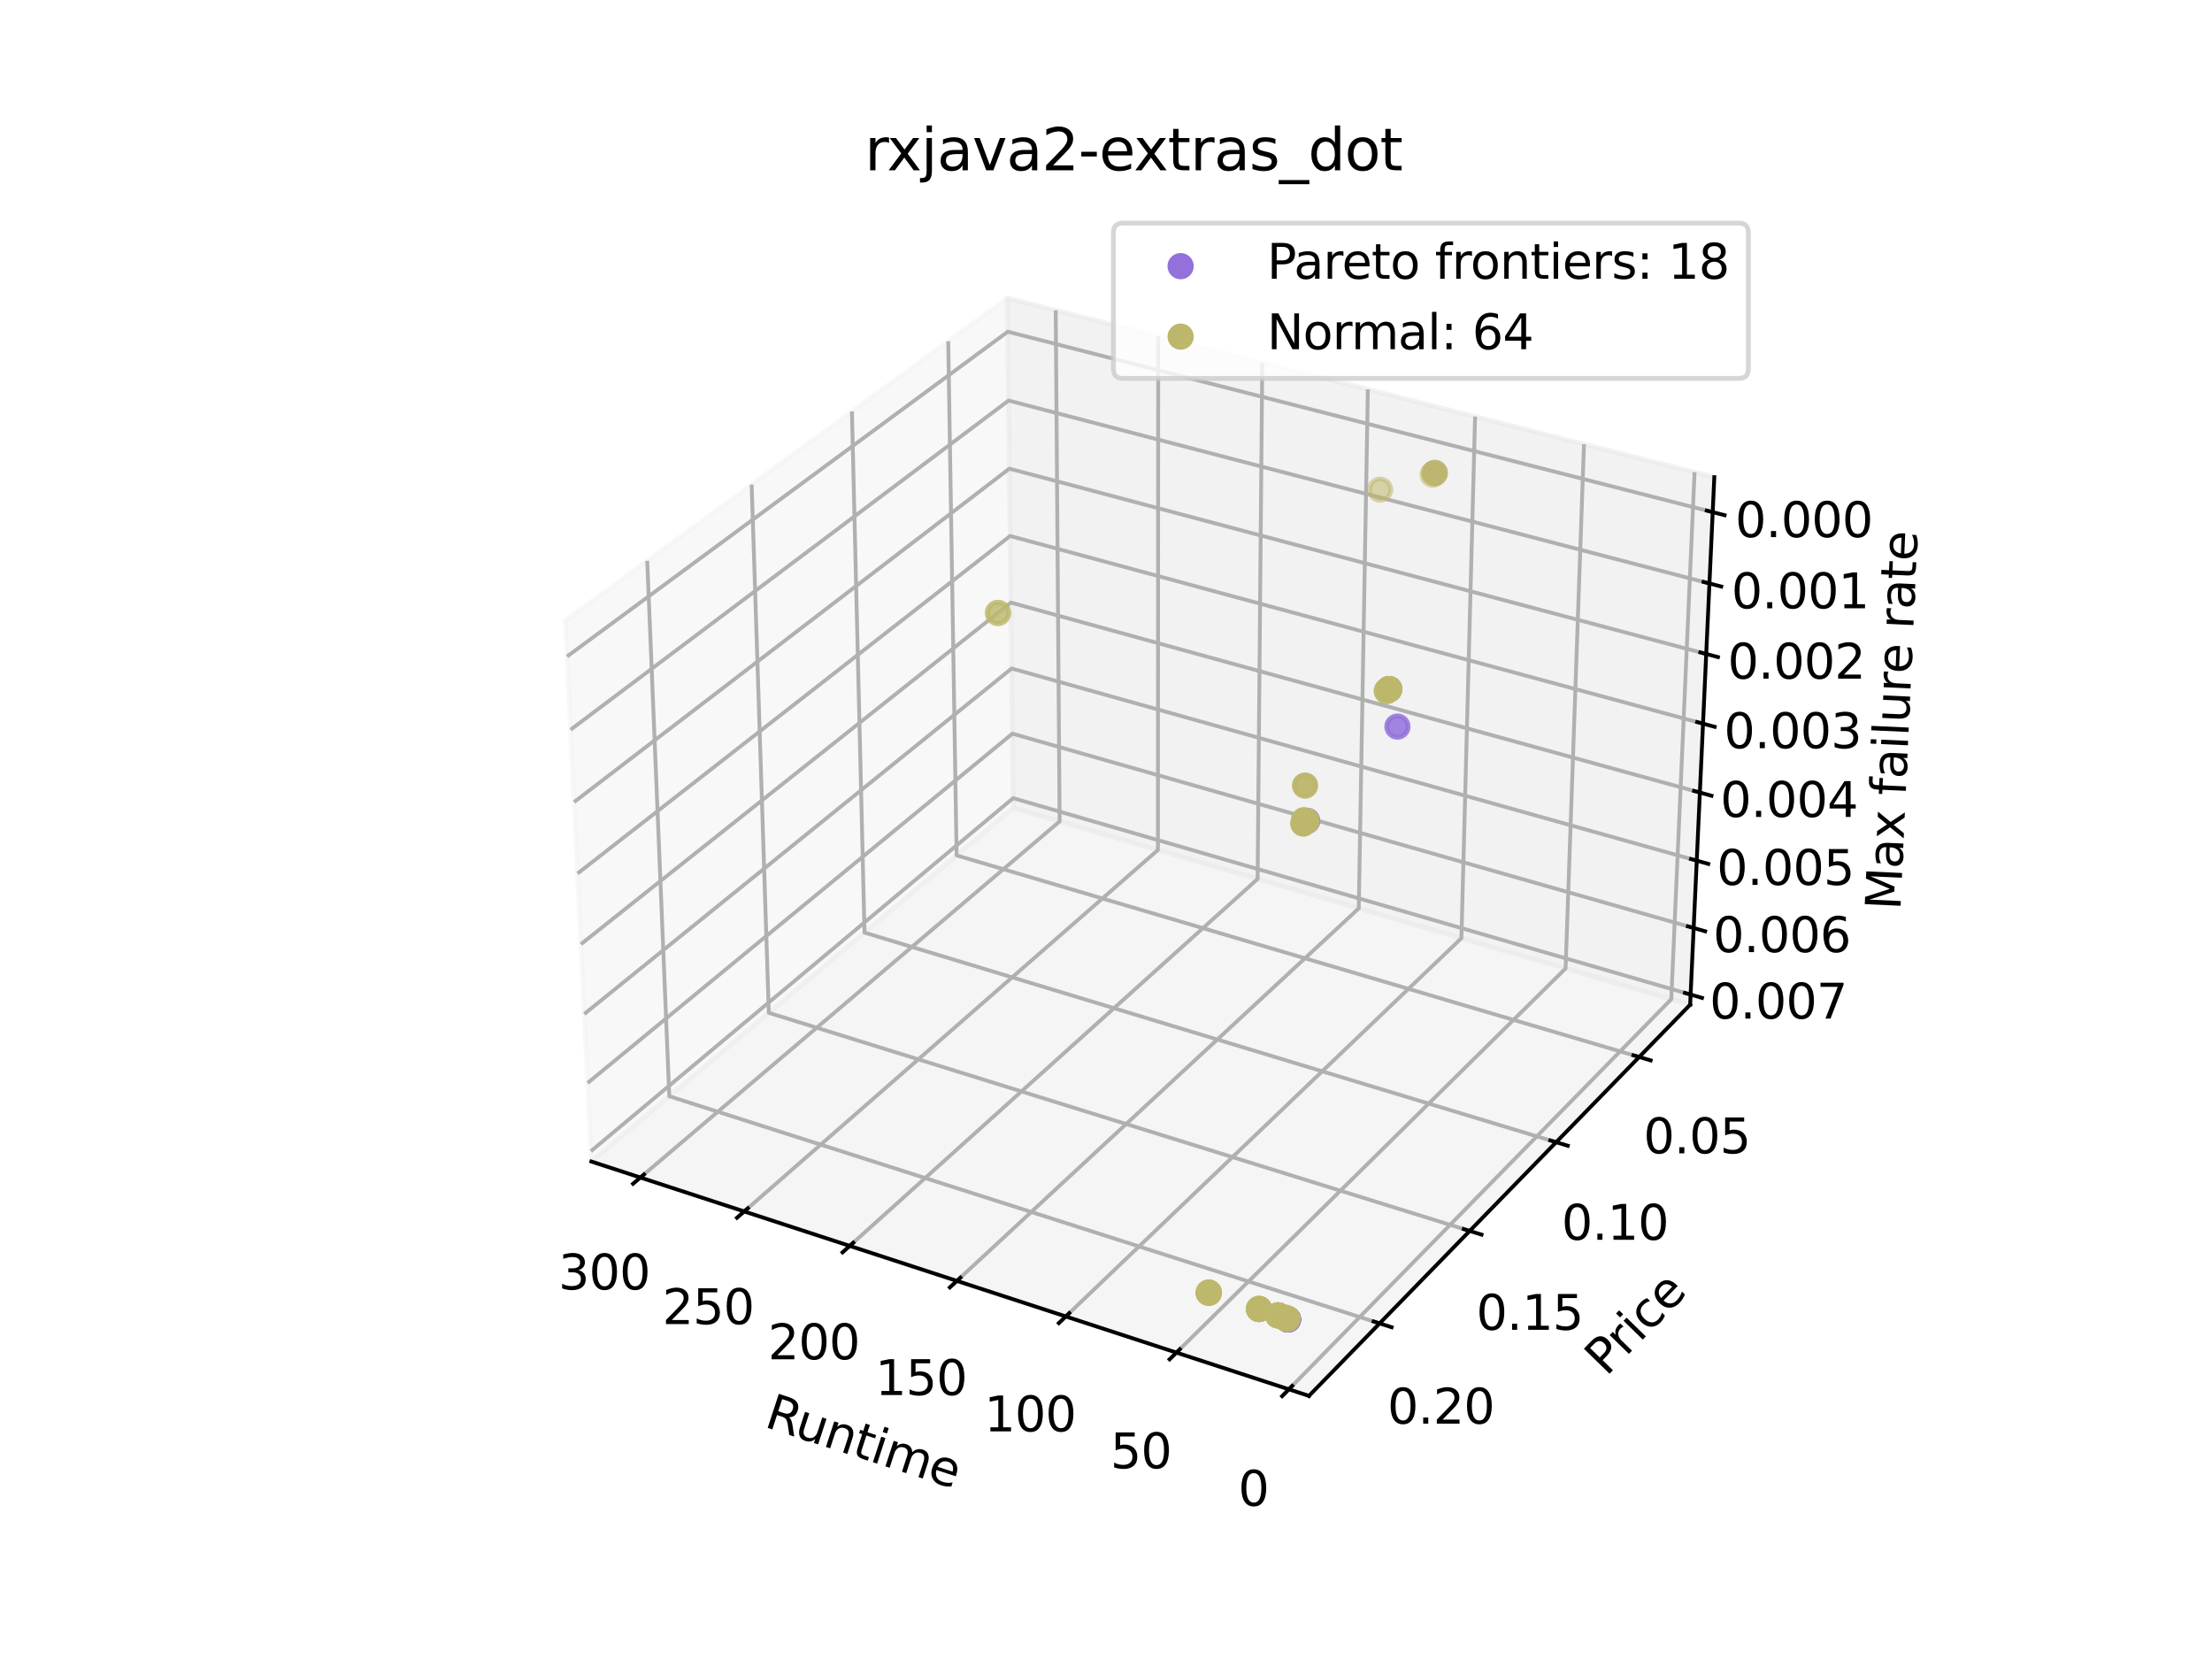 <?xml version="1.0" encoding="utf-8" standalone="no"?>
<!DOCTYPE svg PUBLIC "-//W3C//DTD SVG 1.1//EN"
  "http://www.w3.org/Graphics/SVG/1.1/DTD/svg11.dtd">
<svg xmlns:xlink="http://www.w3.org/1999/xlink" width="460.8pt" height="345.6pt" viewBox="0 0 460.8 345.6" xmlns="http://www.w3.org/2000/svg" version="1.1">
 <defs>
  <style type="text/css">*{stroke-linejoin: round; stroke-linecap: butt}</style>
 </defs>
 <g id="figure_1">
  <g id="patch_1">
   <path d="M 0 345.6 
L 460.8 345.6 
L 460.8 0 
L 0 0 
z
" style="fill: #ffffff"/>
  </g>
  <g id="patch_2">
   <path d="M 103.104 307.584 
L 369.216 307.584 
L 369.216 41.472 
L 103.104 41.472 
z
" style="fill: #ffffff"/>
  </g>
  <g id="pane3d_1">
   <g id="patch_3">
    <path d="M 209.855 62.074 
L 117.77 129.273 
L 123.197 241.969 
L 211.076 168.307 
" style="fill: #f2f2f2; opacity: 0.5; stroke: #f2f2f2; stroke-linejoin: miter"/>
   </g>
  </g>
  <g id="pane3d_2">
   <g id="patch_4">
    <path d="M 357.123 99.402 
L 209.855 62.074 
L 211.076 168.307 
L 352.09 209.295 
" style="fill: #e6e6e6; opacity: 0.5; stroke: #e6e6e6; stroke-linejoin: miter"/>
   </g>
  </g>
  <g id="pane3d_3">
   <g id="patch_5">
    <path d="M 352.09 209.295 
L 211.076 168.307 
L 123.197 241.969 
L 272.679 290.79 
" style="fill: #ececec; opacity: 0.5; stroke: #ececec; stroke-linejoin: miter"/>
   </g>
  </g>
  <g id="grid3d_1">
   <g id="Line3DCollection_1">
    <path d="M 268.491 289.422 
L 348.156 208.151 
L 353.006 98.359 
" style="fill: none; stroke: #b0b0b0; stroke-width: 0.8"/>
    <path d="M 245.068 281.772 
L 326.137 201.751 
L 329.971 92.52 
" style="fill: none; stroke: #b0b0b0; stroke-width: 0.8"/>
    <path d="M 222.02 274.245 
L 304.44 195.445 
L 307.289 86.771 
" style="fill: none; stroke: #b0b0b0; stroke-width: 0.8"/>
    <path d="M 199.337 266.836 
L 283.058 189.23 
L 284.951 81.109 
" style="fill: none; stroke: #b0b0b0; stroke-width: 0.8"/>
    <path d="M 177.011 259.545 
L 261.985 183.105 
L 262.95 75.532 
" style="fill: none; stroke: #b0b0b0; stroke-width: 0.8"/>
    <path d="M 155.034 252.367 
L 241.214 177.067 
L 241.277 70.039 
" style="fill: none; stroke: #b0b0b0; stroke-width: 0.8"/>
    <path d="M 133.398 245.301 
L 220.739 171.116 
L 219.926 64.627 
" style="fill: none; stroke: #b0b0b0; stroke-width: 0.8"/>
   </g>
  </g>
  <g id="grid3d_2">
   <g id="Line3DCollection_2">
    <path d="M 197.534 71.065 
L 199.279 178.196 
L 341.471 220.193 
" style="fill: none; stroke: #b0b0b0; stroke-width: 0.8"/>
    <path d="M 177.47 85.707 
L 180.094 194.277 
L 324.174 237.944 
" style="fill: none; stroke: #b0b0b0; stroke-width: 0.8"/>
    <path d="M 156.585 100.947 
L 160.158 210.988 
L 306.164 256.426 
" style="fill: none; stroke: #b0b0b0; stroke-width: 0.8"/>
    <path d="M 134.829 116.824 
L 139.426 228.366 
L 287.397 275.686 
" style="fill: none; stroke: #b0b0b0; stroke-width: 0.8"/>
   </g>
  </g>
  <g id="grid3d_3">
   <g id="Line3DCollection_3">
    <path d="M 356.789 106.688 
L 209.935 69.103 
L 118.131 136.756 
" style="fill: none; stroke: #b0b0b0; stroke-width: 0.8"/>
    <path d="M 356.109 121.546 
L 210.1 83.444 
L 118.865 152.012 
" style="fill: none; stroke: #b0b0b0; stroke-width: 0.8"/>
    <path d="M 355.436 136.232 
L 210.263 97.628 
L 119.591 167.085 
" style="fill: none; stroke: #b0b0b0; stroke-width: 0.8"/>
    <path d="M 354.771 150.75 
L 210.425 111.656 
L 120.308 181.978 
" style="fill: none; stroke: #b0b0b0; stroke-width: 0.8"/>
    <path d="M 354.114 165.102 
L 210.584 125.532 
L 121.017 196.694 
" style="fill: none; stroke: #b0b0b0; stroke-width: 0.8"/>
    <path d="M 353.464 179.29 
L 210.742 139.258 
L 121.717 211.237 
" style="fill: none; stroke: #b0b0b0; stroke-width: 0.8"/>
    <path d="M 352.822 193.319 
L 210.898 152.835 
L 122.409 225.609 
" style="fill: none; stroke: #b0b0b0; stroke-width: 0.8"/>
    <path d="M 352.187 207.189 
L 211.053 166.268 
L 123.093 239.814 
" style="fill: none; stroke: #b0b0b0; stroke-width: 0.8"/>
   </g>
  </g>
  <g id="axis3d_1">
   <g id="line2d_1">
    <path d="M 123.197 241.969 
L 272.679 290.79 
" style="fill: none; stroke: #000000; stroke-width: 0.8; stroke-linecap: square"/>
   </g>
   <g id="xtick_1">
    <g id="line2d_2">
     <path d="M 269.187 288.712 
L 267.095 290.846 
" style="fill: none; stroke: #000000; stroke-width: 0.8; stroke-linecap: square"/>
    </g>
    <g id="text_1">
     <!-- 0 -->
     <g transform="translate(257.94 313.681) scale(0.1 -0.1)">
      <defs>
       <path id="DejaVuSans-30" d="M 2034 4250 
Q 1547 4250 1301 3770 
Q 1056 3291 1056 2328 
Q 1056 1369 1301 889 
Q 1547 409 2034 409 
Q 2525 409 2770 889 
Q 3016 1369 3016 2328 
Q 3016 3291 2770 3770 
Q 2525 4250 2034 4250 
z
M 2034 4750 
Q 2819 4750 3233 4129 
Q 3647 3509 3647 2328 
Q 3647 1150 3233 529 
Q 2819 -91 2034 -91 
Q 1250 -91 836 529 
Q 422 1150 422 2328 
Q 422 3509 836 4129 
Q 1250 4750 2034 4750 
z
" transform="scale(0.016)"/>
      </defs>
      <use xlink:href="#DejaVuSans-30"/>
     </g>
    </g>
   </g>
   <g id="xtick_2">
    <g id="line2d_3">
     <path d="M 245.776 281.073 
L 243.648 283.174 
" style="fill: none; stroke: #000000; stroke-width: 0.8; stroke-linecap: square"/>
    </g>
    <g id="text_2">
     <!-- 50 -->
     <g transform="translate(231.305 305.866) scale(0.1 -0.1)">
      <defs>
       <path id="DejaVuSans-35" d="M 691 4666 
L 3169 4666 
L 3169 4134 
L 1269 4134 
L 1269 2991 
Q 1406 3038 1543 3061 
Q 1681 3084 1819 3084 
Q 2600 3084 3056 2656 
Q 3513 2228 3513 1497 
Q 3513 744 3044 326 
Q 2575 -91 1722 -91 
Q 1428 -91 1123 -41 
Q 819 9 494 109 
L 494 744 
Q 775 591 1075 516 
Q 1375 441 1709 441 
Q 2250 441 2565 725 
Q 2881 1009 2881 1497 
Q 2881 1984 2565 2268 
Q 2250 2553 1709 2553 
Q 1456 2553 1204 2497 
Q 953 2441 691 2322 
L 691 4666 
z
" transform="scale(0.016)"/>
      </defs>
      <use xlink:href="#DejaVuSans-35"/>
      <use xlink:href="#DejaVuSans-30" x="63.623"/>
     </g>
    </g>
   </g>
   <g id="xtick_3">
    <g id="line2d_4">
     <path d="M 222.739 273.557 
L 220.577 275.624 
" style="fill: none; stroke: #000000; stroke-width: 0.8; stroke-linecap: square"/>
    </g>
    <g id="text_3">
     <!-- 100 -->
     <g transform="translate(205.046 298.178) scale(0.1 -0.1)">
      <defs>
       <path id="DejaVuSans-31" d="M 794 531 
L 1825 531 
L 1825 4091 
L 703 3866 
L 703 4441 
L 1819 4666 
L 2450 4666 
L 2450 531 
L 3481 531 
L 3481 0 
L 794 0 
L 794 531 
z
" transform="scale(0.016)"/>
      </defs>
      <use xlink:href="#DejaVuSans-31"/>
      <use xlink:href="#DejaVuSans-30" x="63.623"/>
      <use xlink:href="#DejaVuSans-30" x="127.246"/>
     </g>
    </g>
   </g>
   <g id="xtick_4">
    <g id="line2d_5">
     <path d="M 200.067 266.159 
L 197.873 268.194 
" style="fill: none; stroke: #000000; stroke-width: 0.8; stroke-linecap: square"/>
    </g>
    <g id="text_4">
     <!-- 150 -->
     <g transform="translate(182.336 290.611) scale(0.1 -0.1)">
      <use xlink:href="#DejaVuSans-31"/>
      <use xlink:href="#DejaVuSans-35" x="63.623"/>
      <use xlink:href="#DejaVuSans-30" x="127.246"/>
     </g>
    </g>
   </g>
   <g id="xtick_5">
    <g id="line2d_6">
     <path d="M 177.752 258.878 
L 175.526 260.881 
" style="fill: none; stroke: #000000; stroke-width: 0.8; stroke-linecap: square"/>
    </g>
    <g id="text_5">
     <!-- 200 -->
     <g transform="translate(159.985 283.164) scale(0.1 -0.1)">
      <defs>
       <path id="DejaVuSans-32" d="M 1228 531 
L 3431 531 
L 3431 0 
L 469 0 
L 469 531 
Q 828 903 1448 1529 
Q 2069 2156 2228 2338 
Q 2531 2678 2651 2914 
Q 2772 3150 2772 3378 
Q 2772 3750 2511 3984 
Q 2250 4219 1831 4219 
Q 1534 4219 1204 4116 
Q 875 4013 500 3803 
L 500 4441 
Q 881 4594 1212 4672 
Q 1544 4750 1819 4750 
Q 2544 4750 2975 4387 
Q 3406 4025 3406 3419 
Q 3406 3131 3298 2873 
Q 3191 2616 2906 2266 
Q 2828 2175 2409 1742 
Q 1991 1309 1228 531 
z
" transform="scale(0.016)"/>
      </defs>
      <use xlink:href="#DejaVuSans-32"/>
      <use xlink:href="#DejaVuSans-30" x="63.623"/>
      <use xlink:href="#DejaVuSans-30" x="127.246"/>
     </g>
    </g>
   </g>
   <g id="xtick_6">
    <g id="line2d_7">
     <path d="M 155.785 251.711 
L 153.529 253.682 
" style="fill: none; stroke: #000000; stroke-width: 0.8; stroke-linecap: square"/>
    </g>
    <g id="text_6">
     <!-- 250 -->
     <g transform="translate(137.985 275.834) scale(0.1 -0.1)">
      <use xlink:href="#DejaVuSans-32"/>
      <use xlink:href="#DejaVuSans-35" x="63.623"/>
      <use xlink:href="#DejaVuSans-30" x="127.246"/>
     </g>
    </g>
   </g>
   <g id="xtick_7">
    <g id="line2d_8">
     <path d="M 134.159 244.655 
L 131.874 246.596 
" style="fill: none; stroke: #000000; stroke-width: 0.8; stroke-linecap: square"/>
    </g>
    <g id="text_7">
     <!-- 300 -->
     <g transform="translate(116.326 268.618) scale(0.1 -0.1)">
      <defs>
       <path id="DejaVuSans-33" d="M 2597 2516 
Q 3050 2419 3304 2112 
Q 3559 1806 3559 1356 
Q 3559 666 3084 287 
Q 2609 -91 1734 -91 
Q 1441 -91 1130 -33 
Q 819 25 488 141 
L 488 750 
Q 750 597 1062 519 
Q 1375 441 1716 441 
Q 2309 441 2620 675 
Q 2931 909 2931 1356 
Q 2931 1769 2642 2001 
Q 2353 2234 1838 2234 
L 1294 2234 
L 1294 2753 
L 1863 2753 
Q 2328 2753 2575 2939 
Q 2822 3125 2822 3475 
Q 2822 3834 2567 4026 
Q 2313 4219 1838 4219 
Q 1578 4219 1281 4162 
Q 984 4106 628 3988 
L 628 4550 
Q 988 4650 1302 4700 
Q 1616 4750 1894 4750 
Q 2613 4750 3031 4423 
Q 3450 4097 3450 3541 
Q 3450 3153 3228 2886 
Q 3006 2619 2597 2516 
z
" transform="scale(0.016)"/>
      </defs>
      <use xlink:href="#DejaVuSans-33"/>
      <use xlink:href="#DejaVuSans-30" x="63.623"/>
      <use xlink:href="#DejaVuSans-30" x="127.246"/>
     </g>
    </g>
   </g>
   <g id="text_8">
    <!-- Runtime -->
    <g transform="translate(158.969 297.148) rotate(-341.913) scale(0.1 -0.1)">
     <defs>
      <path id="DejaVuSans-52" d="M 2841 2188 
Q 3044 2119 3236 1894 
Q 3428 1669 3622 1275 
L 4263 0 
L 3584 0 
L 2988 1197 
Q 2756 1666 2539 1819 
Q 2322 1972 1947 1972 
L 1259 1972 
L 1259 0 
L 628 0 
L 628 4666 
L 2053 4666 
Q 2853 4666 3247 4331 
Q 3641 3997 3641 3322 
Q 3641 2881 3436 2590 
Q 3231 2300 2841 2188 
z
M 1259 4147 
L 1259 2491 
L 2053 2491 
Q 2509 2491 2742 2702 
Q 2975 2913 2975 3322 
Q 2975 3731 2742 3939 
Q 2509 4147 2053 4147 
L 1259 4147 
z
" transform="scale(0.016)"/>
      <path id="DejaVuSans-75" d="M 544 1381 
L 544 3500 
L 1119 3500 
L 1119 1403 
Q 1119 906 1312 657 
Q 1506 409 1894 409 
Q 2359 409 2629 706 
Q 2900 1003 2900 1516 
L 2900 3500 
L 3475 3500 
L 3475 0 
L 2900 0 
L 2900 538 
Q 2691 219 2414 64 
Q 2138 -91 1772 -91 
Q 1169 -91 856 284 
Q 544 659 544 1381 
z
M 1991 3584 
L 1991 3584 
z
" transform="scale(0.016)"/>
      <path id="DejaVuSans-6e" d="M 3513 2113 
L 3513 0 
L 2938 0 
L 2938 2094 
Q 2938 2591 2744 2837 
Q 2550 3084 2163 3084 
Q 1697 3084 1428 2787 
Q 1159 2491 1159 1978 
L 1159 0 
L 581 0 
L 581 3500 
L 1159 3500 
L 1159 2956 
Q 1366 3272 1645 3428 
Q 1925 3584 2291 3584 
Q 2894 3584 3203 3211 
Q 3513 2838 3513 2113 
z
" transform="scale(0.016)"/>
      <path id="DejaVuSans-74" d="M 1172 4494 
L 1172 3500 
L 2356 3500 
L 2356 3053 
L 1172 3053 
L 1172 1153 
Q 1172 725 1289 603 
Q 1406 481 1766 481 
L 2356 481 
L 2356 0 
L 1766 0 
Q 1100 0 847 248 
Q 594 497 594 1153 
L 594 3053 
L 172 3053 
L 172 3500 
L 594 3500 
L 594 4494 
L 1172 4494 
z
" transform="scale(0.016)"/>
      <path id="DejaVuSans-69" d="M 603 3500 
L 1178 3500 
L 1178 0 
L 603 0 
L 603 3500 
z
M 603 4863 
L 1178 4863 
L 1178 4134 
L 603 4134 
L 603 4863 
z
" transform="scale(0.016)"/>
      <path id="DejaVuSans-6d" d="M 3328 2828 
Q 3544 3216 3844 3400 
Q 4144 3584 4550 3584 
Q 5097 3584 5394 3201 
Q 5691 2819 5691 2113 
L 5691 0 
L 5113 0 
L 5113 2094 
Q 5113 2597 4934 2840 
Q 4756 3084 4391 3084 
Q 3944 3084 3684 2787 
Q 3425 2491 3425 1978 
L 3425 0 
L 2847 0 
L 2847 2094 
Q 2847 2600 2669 2842 
Q 2491 3084 2119 3084 
Q 1678 3084 1418 2786 
Q 1159 2488 1159 1978 
L 1159 0 
L 581 0 
L 581 3500 
L 1159 3500 
L 1159 2956 
Q 1356 3278 1631 3431 
Q 1906 3584 2284 3584 
Q 2666 3584 2933 3390 
Q 3200 3197 3328 2828 
z
" transform="scale(0.016)"/>
      <path id="DejaVuSans-65" d="M 3597 1894 
L 3597 1613 
L 953 1613 
Q 991 1019 1311 708 
Q 1631 397 2203 397 
Q 2534 397 2845 478 
Q 3156 559 3463 722 
L 3463 178 
Q 3153 47 2828 -22 
Q 2503 -91 2169 -91 
Q 1331 -91 842 396 
Q 353 884 353 1716 
Q 353 2575 817 3079 
Q 1281 3584 2069 3584 
Q 2775 3584 3186 3129 
Q 3597 2675 3597 1894 
z
M 3022 2063 
Q 3016 2534 2758 2815 
Q 2500 3097 2075 3097 
Q 1594 3097 1305 2825 
Q 1016 2553 972 2059 
L 3022 2063 
z
" transform="scale(0.016)"/>
     </defs>
     <use xlink:href="#DejaVuSans-52"/>
     <use xlink:href="#DejaVuSans-75" x="64.982"/>
     <use xlink:href="#DejaVuSans-6e" x="128.361"/>
     <use xlink:href="#DejaVuSans-74" x="191.74"/>
     <use xlink:href="#DejaVuSans-69" x="230.949"/>
     <use xlink:href="#DejaVuSans-6d" x="258.732"/>
     <use xlink:href="#DejaVuSans-65" x="356.145"/>
    </g>
   </g>
  </g>
  <g id="axis3d_2">
   <g id="line2d_9">
    <path d="M 352.09 209.295 
L 272.679 290.79 
" style="fill: none; stroke: #000000; stroke-width: 0.8; stroke-linecap: square"/>
   </g>
   <g id="xtick_8">
    <g id="line2d_10">
     <path d="M 340.277 219.84 
L 343.862 220.899 
" style="fill: none; stroke: #000000; stroke-width: 0.8; stroke-linecap: square"/>
    </g>
    <g id="text_9">
     <!-- 0.05 -->
     <g transform="translate(342.368 240.255) scale(0.1 -0.1)">
      <defs>
       <path id="DejaVuSans-2e" d="M 684 794 
L 1344 794 
L 1344 0 
L 684 0 
L 684 794 
z
" transform="scale(0.016)"/>
      </defs>
      <use xlink:href="#DejaVuSans-30"/>
      <use xlink:href="#DejaVuSans-2e" x="63.623"/>
      <use xlink:href="#DejaVuSans-30" x="95.41"/>
      <use xlink:href="#DejaVuSans-35" x="159.033"/>
     </g>
    </g>
   </g>
   <g id="xtick_9">
    <g id="line2d_11">
     <path d="M 322.963 237.577 
L 326.599 238.679 
" style="fill: none; stroke: #000000; stroke-width: 0.8; stroke-linecap: square"/>
    </g>
    <g id="text_10">
     <!-- 0.10 -->
     <g transform="translate(325.304 258.268) scale(0.1 -0.1)">
      <use xlink:href="#DejaVuSans-30"/>
      <use xlink:href="#DejaVuSans-2e" x="63.623"/>
      <use xlink:href="#DejaVuSans-31" x="95.41"/>
      <use xlink:href="#DejaVuSans-30" x="159.033"/>
     </g>
    </g>
   </g>
   <g id="xtick_10">
    <g id="line2d_12">
     <path d="M 304.936 256.044 
L 308.624 257.192 
" style="fill: none; stroke: #000000; stroke-width: 0.8; stroke-linecap: square"/>
    </g>
    <g id="text_11">
     <!-- 0.15 -->
     <g transform="translate(307.537 277.023) scale(0.1 -0.1)">
      <use xlink:href="#DejaVuSans-30"/>
      <use xlink:href="#DejaVuSans-2e" x="63.623"/>
      <use xlink:href="#DejaVuSans-31" x="95.41"/>
      <use xlink:href="#DejaVuSans-35" x="159.033"/>
     </g>
    </g>
   </g>
   <g id="xtick_11">
    <g id="line2d_13">
     <path d="M 286.151 275.287 
L 289.893 276.484 
" style="fill: none; stroke: #000000; stroke-width: 0.8; stroke-linecap: square"/>
    </g>
    <g id="text_12">
     <!-- 0.20 -->
     <g transform="translate(289.022 296.567) scale(0.1 -0.1)">
      <use xlink:href="#DejaVuSans-30"/>
      <use xlink:href="#DejaVuSans-2e" x="63.623"/>
      <use xlink:href="#DejaVuSans-32" x="95.41"/>
      <use xlink:href="#DejaVuSans-30" x="159.033"/>
     </g>
    </g>
   </g>
   <g id="text_13">
    <!-- Price -->
    <g transform="translate(334.596 286.891) rotate(-45.742) scale(0.1 -0.1)">
     <defs>
      <path id="DejaVuSans-50" d="M 1259 4147 
L 1259 2394 
L 2053 2394 
Q 2494 2394 2734 2622 
Q 2975 2850 2975 3272 
Q 2975 3691 2734 3919 
Q 2494 4147 2053 4147 
L 1259 4147 
z
M 628 4666 
L 2053 4666 
Q 2838 4666 3239 4311 
Q 3641 3956 3641 3272 
Q 3641 2581 3239 2228 
Q 2838 1875 2053 1875 
L 1259 1875 
L 1259 0 
L 628 0 
L 628 4666 
z
" transform="scale(0.016)"/>
      <path id="DejaVuSans-72" d="M 2631 2963 
Q 2534 3019 2420 3045 
Q 2306 3072 2169 3072 
Q 1681 3072 1420 2755 
Q 1159 2438 1159 1844 
L 1159 0 
L 581 0 
L 581 3500 
L 1159 3500 
L 1159 2956 
Q 1341 3275 1631 3429 
Q 1922 3584 2338 3584 
Q 2397 3584 2469 3576 
Q 2541 3569 2628 3553 
L 2631 2963 
z
" transform="scale(0.016)"/>
      <path id="DejaVuSans-63" d="M 3122 3366 
L 3122 2828 
Q 2878 2963 2633 3030 
Q 2388 3097 2138 3097 
Q 1578 3097 1268 2742 
Q 959 2388 959 1747 
Q 959 1106 1268 751 
Q 1578 397 2138 397 
Q 2388 397 2633 464 
Q 2878 531 3122 666 
L 3122 134 
Q 2881 22 2623 -34 
Q 2366 -91 2075 -91 
Q 1284 -91 818 406 
Q 353 903 353 1747 
Q 353 2603 823 3093 
Q 1294 3584 2113 3584 
Q 2378 3584 2631 3529 
Q 2884 3475 3122 3366 
z
" transform="scale(0.016)"/>
     </defs>
     <use xlink:href="#DejaVuSans-50"/>
     <use xlink:href="#DejaVuSans-72" x="58.553"/>
     <use xlink:href="#DejaVuSans-69" x="99.666"/>
     <use xlink:href="#DejaVuSans-63" x="127.449"/>
     <use xlink:href="#DejaVuSans-65" x="182.43"/>
    </g>
   </g>
  </g>
  <g id="axis3d_3">
   <g id="line2d_14">
    <path d="M 352.09 209.295 
L 357.123 99.402 
" style="fill: none; stroke: #000000; stroke-width: 0.8; stroke-linecap: square"/>
   </g>
   <g id="xtick_12">
    <g id="line2d_15">
     <path d="M 355.554 106.372 
L 359.262 107.321 
" style="fill: none; stroke: #000000; stroke-width: 0.8; stroke-linecap: square"/>
    </g>
    <g id="text_14">
     <!-- 0.000 -->
     <g transform="translate(361.47 111.893) scale(0.1 -0.1)">
      <use xlink:href="#DejaVuSans-30"/>
      <use xlink:href="#DejaVuSans-2e" x="63.623"/>
      <use xlink:href="#DejaVuSans-30" x="95.41"/>
      <use xlink:href="#DejaVuSans-30" x="159.033"/>
      <use xlink:href="#DejaVuSans-30" x="222.656"/>
     </g>
    </g>
   </g>
   <g id="xtick_13">
    <g id="line2d_16">
     <path d="M 354.881 121.226 
L 358.567 122.187 
" style="fill: none; stroke: #000000; stroke-width: 0.8; stroke-linecap: square"/>
    </g>
    <g id="text_15">
     <!-- 0.001 -->
     <g transform="translate(360.682 126.719) scale(0.1 -0.1)">
      <use xlink:href="#DejaVuSans-30"/>
      <use xlink:href="#DejaVuSans-2e" x="63.623"/>
      <use xlink:href="#DejaVuSans-30" x="95.41"/>
      <use xlink:href="#DejaVuSans-30" x="159.033"/>
      <use xlink:href="#DejaVuSans-31" x="222.656"/>
     </g>
    </g>
   </g>
   <g id="xtick_14">
    <g id="line2d_17">
     <path d="M 354.216 135.908 
L 357.879 136.882 
" style="fill: none; stroke: #000000; stroke-width: 0.8; stroke-linecap: square"/>
    </g>
    <g id="text_16">
     <!-- 0.002 -->
     <g transform="translate(359.902 141.374) scale(0.1 -0.1)">
      <use xlink:href="#DejaVuSans-30"/>
      <use xlink:href="#DejaVuSans-2e" x="63.623"/>
      <use xlink:href="#DejaVuSans-30" x="95.41"/>
      <use xlink:href="#DejaVuSans-30" x="159.033"/>
      <use xlink:href="#DejaVuSans-32" x="222.656"/>
     </g>
    </g>
   </g>
   <g id="xtick_15">
    <g id="line2d_18">
     <path d="M 353.559 150.422 
L 357.2 151.408 
" style="fill: none; stroke: #000000; stroke-width: 0.8; stroke-linecap: square"/>
    </g>
    <g id="text_17">
     <!-- 0.003 -->
     <g transform="translate(359.132 155.861) scale(0.1 -0.1)">
      <use xlink:href="#DejaVuSans-30"/>
      <use xlink:href="#DejaVuSans-2e" x="63.623"/>
      <use xlink:href="#DejaVuSans-30" x="95.41"/>
      <use xlink:href="#DejaVuSans-30" x="159.033"/>
      <use xlink:href="#DejaVuSans-33" x="222.656"/>
     </g>
    </g>
   </g>
   <g id="xtick_16">
    <g id="line2d_19">
     <path d="M 352.909 164.769 
L 356.528 165.767 
" style="fill: none; stroke: #000000; stroke-width: 0.8; stroke-linecap: square"/>
    </g>
    <g id="text_18">
     <!-- 0.004 -->
     <g transform="translate(358.37 170.183) scale(0.1 -0.1)">
      <defs>
       <path id="DejaVuSans-34" d="M 2419 4116 
L 825 1625 
L 2419 1625 
L 2419 4116 
z
M 2253 4666 
L 3047 4666 
L 3047 1625 
L 3713 1625 
L 3713 1100 
L 3047 1100 
L 3047 0 
L 2419 0 
L 2419 1100 
L 313 1100 
L 313 1709 
L 2253 4666 
z
" transform="scale(0.016)"/>
      </defs>
      <use xlink:href="#DejaVuSans-30"/>
      <use xlink:href="#DejaVuSans-2e" x="63.623"/>
      <use xlink:href="#DejaVuSans-30" x="95.41"/>
      <use xlink:href="#DejaVuSans-30" x="159.033"/>
      <use xlink:href="#DejaVuSans-34" x="222.656"/>
     </g>
    </g>
   </g>
   <g id="xtick_17">
    <g id="line2d_20">
     <path d="M 352.266 178.954 
L 355.864 179.964 
" style="fill: none; stroke: #000000; stroke-width: 0.8; stroke-linecap: square"/>
    </g>
    <g id="text_19">
     <!-- 0.005 -->
     <g transform="translate(357.617 184.343) scale(0.1 -0.1)">
      <use xlink:href="#DejaVuSans-30"/>
      <use xlink:href="#DejaVuSans-2e" x="63.623"/>
      <use xlink:href="#DejaVuSans-30" x="95.41"/>
      <use xlink:href="#DejaVuSans-30" x="159.033"/>
      <use xlink:href="#DejaVuSans-35" x="222.656"/>
     </g>
    </g>
   </g>
   <g id="xtick_18">
    <g id="line2d_21">
     <path d="M 351.63 192.979 
L 355.208 193.999 
" style="fill: none; stroke: #000000; stroke-width: 0.8; stroke-linecap: square"/>
    </g>
    <g id="text_20">
     <!-- 0.006 -->
     <g transform="translate(356.873 198.343) scale(0.1 -0.1)">
      <defs>
       <path id="DejaVuSans-36" d="M 2113 2584 
Q 1688 2584 1439 2293 
Q 1191 2003 1191 1497 
Q 1191 994 1439 701 
Q 1688 409 2113 409 
Q 2538 409 2786 701 
Q 3034 994 3034 1497 
Q 3034 2003 2786 2293 
Q 2538 2584 2113 2584 
z
M 3366 4563 
L 3366 3988 
Q 3128 4100 2886 4159 
Q 2644 4219 2406 4219 
Q 1781 4219 1451 3797 
Q 1122 3375 1075 2522 
Q 1259 2794 1537 2939 
Q 1816 3084 2150 3084 
Q 2853 3084 3261 2657 
Q 3669 2231 3669 1497 
Q 3669 778 3244 343 
Q 2819 -91 2113 -91 
Q 1303 -91 875 529 
Q 447 1150 447 2328 
Q 447 3434 972 4092 
Q 1497 4750 2381 4750 
Q 2619 4750 2861 4703 
Q 3103 4656 3366 4563 
z
" transform="scale(0.016)"/>
      </defs>
      <use xlink:href="#DejaVuSans-30"/>
      <use xlink:href="#DejaVuSans-2e" x="63.623"/>
      <use xlink:href="#DejaVuSans-30" x="95.41"/>
      <use xlink:href="#DejaVuSans-30" x="159.033"/>
      <use xlink:href="#DejaVuSans-36" x="222.656"/>
     </g>
    </g>
   </g>
   <g id="xtick_19">
    <g id="line2d_22">
     <path d="M 351.002 206.846 
L 354.559 207.877 
" style="fill: none; stroke: #000000; stroke-width: 0.8; stroke-linecap: square"/>
    </g>
    <g id="text_21">
     <!-- 0.007 -->
     <g transform="translate(356.137 212.187) scale(0.1 -0.1)">
      <defs>
       <path id="DejaVuSans-37" d="M 525 4666 
L 3525 4666 
L 3525 4397 
L 1831 0 
L 1172 0 
L 2766 4134 
L 525 4134 
L 525 4666 
z
" transform="scale(0.016)"/>
      </defs>
      <use xlink:href="#DejaVuSans-30"/>
      <use xlink:href="#DejaVuSans-2e" x="63.623"/>
      <use xlink:href="#DejaVuSans-30" x="95.41"/>
      <use xlink:href="#DejaVuSans-30" x="159.033"/>
      <use xlink:href="#DejaVuSans-37" x="222.656"/>
     </g>
    </g>
   </g>
   <g id="text_22">
    <!-- Max failure rate -->
    <g transform="translate(395.879 189.69) rotate(-87.378) scale(0.1 -0.1)">
     <defs>
      <path id="DejaVuSans-4d" d="M 628 4666 
L 1569 4666 
L 2759 1491 
L 3956 4666 
L 4897 4666 
L 4897 0 
L 4281 0 
L 4281 4097 
L 3078 897 
L 2444 897 
L 1241 4097 
L 1241 0 
L 628 0 
L 628 4666 
z
" transform="scale(0.016)"/>
      <path id="DejaVuSans-61" d="M 2194 1759 
Q 1497 1759 1228 1600 
Q 959 1441 959 1056 
Q 959 750 1161 570 
Q 1363 391 1709 391 
Q 2188 391 2477 730 
Q 2766 1069 2766 1631 
L 2766 1759 
L 2194 1759 
z
M 3341 1997 
L 3341 0 
L 2766 0 
L 2766 531 
Q 2569 213 2275 61 
Q 1981 -91 1556 -91 
Q 1019 -91 701 211 
Q 384 513 384 1019 
Q 384 1609 779 1909 
Q 1175 2209 1959 2209 
L 2766 2209 
L 2766 2266 
Q 2766 2663 2505 2880 
Q 2244 3097 1772 3097 
Q 1472 3097 1187 3025 
Q 903 2953 641 2809 
L 641 3341 
Q 956 3463 1253 3523 
Q 1550 3584 1831 3584 
Q 2591 3584 2966 3190 
Q 3341 2797 3341 1997 
z
" transform="scale(0.016)"/>
      <path id="DejaVuSans-78" d="M 3513 3500 
L 2247 1797 
L 3578 0 
L 2900 0 
L 1881 1375 
L 863 0 
L 184 0 
L 1544 1831 
L 300 3500 
L 978 3500 
L 1906 2253 
L 2834 3500 
L 3513 3500 
z
" transform="scale(0.016)"/>
      <path id="DejaVuSans-20" transform="scale(0.016)"/>
      <path id="DejaVuSans-66" d="M 2375 4863 
L 2375 4384 
L 1825 4384 
Q 1516 4384 1395 4259 
Q 1275 4134 1275 3809 
L 1275 3500 
L 2222 3500 
L 2222 3053 
L 1275 3053 
L 1275 0 
L 697 0 
L 697 3053 
L 147 3053 
L 147 3500 
L 697 3500 
L 697 3744 
Q 697 4328 969 4595 
Q 1241 4863 1831 4863 
L 2375 4863 
z
" transform="scale(0.016)"/>
      <path id="DejaVuSans-6c" d="M 603 4863 
L 1178 4863 
L 1178 0 
L 603 0 
L 603 4863 
z
" transform="scale(0.016)"/>
     </defs>
     <use xlink:href="#DejaVuSans-4d"/>
     <use xlink:href="#DejaVuSans-61" x="86.279"/>
     <use xlink:href="#DejaVuSans-78" x="147.559"/>
     <use xlink:href="#DejaVuSans-20" x="206.738"/>
     <use xlink:href="#DejaVuSans-66" x="238.525"/>
     <use xlink:href="#DejaVuSans-61" x="273.73"/>
     <use xlink:href="#DejaVuSans-69" x="335.01"/>
     <use xlink:href="#DejaVuSans-6c" x="362.793"/>
     <use xlink:href="#DejaVuSans-75" x="390.576"/>
     <use xlink:href="#DejaVuSans-72" x="453.955"/>
     <use xlink:href="#DejaVuSans-65" x="492.818"/>
     <use xlink:href="#DejaVuSans-20" x="554.342"/>
     <use xlink:href="#DejaVuSans-72" x="586.129"/>
     <use xlink:href="#DejaVuSans-61" x="627.242"/>
     <use xlink:href="#DejaVuSans-74" x="688.521"/>
     <use xlink:href="#DejaVuSans-65" x="727.73"/>
    </g>
   </g>
  </g>
  <g id="axes_1">
   <g id="Path3DCollection_1">
    <defs>
     <path id="C0_0_47d4583ec0" d="M 0 2.236 
C 0.593 2.236 1.162 2 1.581 1.581 
C 2 1.162 2.236 0.593 2.236 -0 
C 2.236 -0.593 2 -1.162 1.581 -1.581 
C 1.162 -2 0.593 -2.236 0 -2.236 
C -0.593 -2.236 -1.162 -2 -1.581 -1.581 
C -2 -1.162 -2.236 -0.593 -2.236 0 
C -2.236 0.593 -2 1.162 -1.581 1.581 
C -1.162 2 -0.593 2.236 0 2.236 
z
"/>
    </defs>
    <g clip-path="url(#pc18b3f0e02)">
     <use xlink:href="#C0_0_47d4583ec0" x="289.406" y="143.545" style="fill: #9370db; fill-opacity: 0.3; stroke: #9370db; stroke-opacity: 0.3"/>
    </g>
    <g clip-path="url(#pc18b3f0e02)">
     <use xlink:href="#C0_0_47d4583ec0" x="289.406" y="143.545" style="fill: #9370db; fill-opacity: 0.3; stroke: #9370db; stroke-opacity: 0.3"/>
    </g>
    <g clip-path="url(#pc18b3f0e02)">
     <use xlink:href="#C0_0_47d4583ec0" x="289.406" y="143.545" style="fill: #9370db; fill-opacity: 0.3; stroke: #9370db; stroke-opacity: 0.3"/>
    </g>
    <g clip-path="url(#pc18b3f0e02)">
     <use xlink:href="#C0_0_47d4583ec0" x="289.406" y="143.545" style="fill: #9370db; fill-opacity: 0.3; stroke: #9370db; stroke-opacity: 0.3"/>
    </g>
    <g clip-path="url(#pc18b3f0e02)">
     <use xlink:href="#C0_0_47d4583ec0" x="289.406" y="143.545" style="fill: #9370db; fill-opacity: 0.3; stroke: #9370db; stroke-opacity: 0.3"/>
    </g>
    <g clip-path="url(#pc18b3f0e02)">
     <use xlink:href="#C0_0_47d4583ec0" x="298.9" y="98.51" style="fill: #9370db; fill-opacity: 0.436; stroke: #9370db; stroke-opacity: 0.436"/>
    </g>
    <g clip-path="url(#pc18b3f0e02)">
     <use xlink:href="#C0_0_47d4583ec0" x="268.27" y="274.807" style="fill: #9370db; fill-opacity: 0.757; stroke: #9370db; stroke-opacity: 0.757"/>
    </g>
    <g clip-path="url(#pc18b3f0e02)">
     <use xlink:href="#C0_0_47d4583ec0" x="268.27" y="274.807" style="fill: #9370db; fill-opacity: 0.757; stroke: #9370db; stroke-opacity: 0.757"/>
    </g>
    <g clip-path="url(#pc18b3f0e02)">
     <use xlink:href="#C0_0_47d4583ec0" x="268.27" y="274.807" style="fill: #9370db; fill-opacity: 0.757; stroke: #9370db; stroke-opacity: 0.757"/>
    </g>
    <g clip-path="url(#pc18b3f0e02)">
     <use xlink:href="#C0_0_47d4583ec0" x="268.27" y="274.807" style="fill: #9370db; fill-opacity: 0.757; stroke: #9370db; stroke-opacity: 0.757"/>
    </g>
    <g clip-path="url(#pc18b3f0e02)">
     <use xlink:href="#C0_0_47d4583ec0" x="268.27" y="274.807" style="fill: #9370db; fill-opacity: 0.757; stroke: #9370db; stroke-opacity: 0.757"/>
    </g>
    <g clip-path="url(#pc18b3f0e02)">
     <use xlink:href="#C0_0_47d4583ec0" x="268.305" y="274.867" style="fill: #9370db; fill-opacity: 0.757; stroke: #9370db; stroke-opacity: 0.757"/>
    </g>
    <g clip-path="url(#pc18b3f0e02)">
     <use xlink:href="#C0_0_47d4583ec0" x="268.305" y="274.867" style="fill: #9370db; fill-opacity: 0.757; stroke: #9370db; stroke-opacity: 0.757"/>
    </g>
    <g clip-path="url(#pc18b3f0e02)">
     <use xlink:href="#C0_0_47d4583ec0" x="268.305" y="274.867" style="fill: #9370db; fill-opacity: 0.757; stroke: #9370db; stroke-opacity: 0.757"/>
    </g>
    <g clip-path="url(#pc18b3f0e02)">
     <use xlink:href="#C0_0_47d4583ec0" x="268.305" y="274.867" style="fill: #9370db; fill-opacity: 0.757; stroke: #9370db; stroke-opacity: 0.757"/>
    </g>
    <g clip-path="url(#pc18b3f0e02)">
     <use xlink:href="#C0_0_47d4583ec0" x="268.305" y="274.867" style="fill: #9370db; fill-opacity: 0.757; stroke: #9370db; stroke-opacity: 0.757"/>
    </g>
    <g clip-path="url(#pc18b3f0e02)">
     <use xlink:href="#C0_0_47d4583ec0" x="291.112" y="151.362" style="fill: #9370db; fill-opacity: 0.847; stroke: #9370db; stroke-opacity: 0.847"/>
    </g>
    <g clip-path="url(#pc18b3f0e02)">
     <use xlink:href="#C0_0_47d4583ec0" x="272.312" y="170.999" style="fill: #9370db; stroke: #9370db"/>
    </g>
   </g>
   <g id="text_23">
    <!-- rxjava2-extras_dot -->
    <g transform="translate(180.154 35.472) scale(0.12 -0.12)">
     <defs>
      <path id="DejaVuSans-6a" d="M 603 3500 
L 1178 3500 
L 1178 -63 
Q 1178 -731 923 -1031 
Q 669 -1331 103 -1331 
L -116 -1331 
L -116 -844 
L 38 -844 
Q 366 -844 484 -692 
Q 603 -541 603 -63 
L 603 3500 
z
M 603 4863 
L 1178 4863 
L 1178 4134 
L 603 4134 
L 603 4863 
z
" transform="scale(0.016)"/>
      <path id="DejaVuSans-76" d="M 191 3500 
L 800 3500 
L 1894 563 
L 2988 3500 
L 3597 3500 
L 2284 0 
L 1503 0 
L 191 3500 
z
" transform="scale(0.016)"/>
      <path id="DejaVuSans-2d" d="M 313 2009 
L 1997 2009 
L 1997 1497 
L 313 1497 
L 313 2009 
z
" transform="scale(0.016)"/>
      <path id="DejaVuSans-73" d="M 2834 3397 
L 2834 2853 
Q 2591 2978 2328 3040 
Q 2066 3103 1784 3103 
Q 1356 3103 1142 2972 
Q 928 2841 928 2578 
Q 928 2378 1081 2264 
Q 1234 2150 1697 2047 
L 1894 2003 
Q 2506 1872 2764 1633 
Q 3022 1394 3022 966 
Q 3022 478 2636 193 
Q 2250 -91 1575 -91 
Q 1294 -91 989 -36 
Q 684 19 347 128 
L 347 722 
Q 666 556 975 473 
Q 1284 391 1588 391 
Q 1994 391 2212 530 
Q 2431 669 2431 922 
Q 2431 1156 2273 1281 
Q 2116 1406 1581 1522 
L 1381 1569 
Q 847 1681 609 1914 
Q 372 2147 372 2553 
Q 372 3047 722 3315 
Q 1072 3584 1716 3584 
Q 2034 3584 2315 3537 
Q 2597 3491 2834 3397 
z
" transform="scale(0.016)"/>
      <path id="DejaVuSans-5f" d="M 3263 -1063 
L 3263 -1509 
L -63 -1509 
L -63 -1063 
L 3263 -1063 
z
" transform="scale(0.016)"/>
      <path id="DejaVuSans-64" d="M 2906 2969 
L 2906 4863 
L 3481 4863 
L 3481 0 
L 2906 0 
L 2906 525 
Q 2725 213 2448 61 
Q 2172 -91 1784 -91 
Q 1150 -91 751 415 
Q 353 922 353 1747 
Q 353 2572 751 3078 
Q 1150 3584 1784 3584 
Q 2172 3584 2448 3432 
Q 2725 3281 2906 2969 
z
M 947 1747 
Q 947 1113 1208 752 
Q 1469 391 1925 391 
Q 2381 391 2643 752 
Q 2906 1113 2906 1747 
Q 2906 2381 2643 2742 
Q 2381 3103 1925 3103 
Q 1469 3103 1208 2742 
Q 947 2381 947 1747 
z
" transform="scale(0.016)"/>
      <path id="DejaVuSans-6f" d="M 1959 3097 
Q 1497 3097 1228 2736 
Q 959 2375 959 1747 
Q 959 1119 1226 758 
Q 1494 397 1959 397 
Q 2419 397 2687 759 
Q 2956 1122 2956 1747 
Q 2956 2369 2687 2733 
Q 2419 3097 1959 3097 
z
M 1959 3584 
Q 2709 3584 3137 3096 
Q 3566 2609 3566 1747 
Q 3566 888 3137 398 
Q 2709 -91 1959 -91 
Q 1206 -91 779 398 
Q 353 888 353 1747 
Q 353 2609 779 3096 
Q 1206 3584 1959 3584 
z
" transform="scale(0.016)"/>
     </defs>
     <use xlink:href="#DejaVuSans-72"/>
     <use xlink:href="#DejaVuSans-78" x="38.488"/>
     <use xlink:href="#DejaVuSans-6a" x="97.668"/>
     <use xlink:href="#DejaVuSans-61" x="125.451"/>
     <use xlink:href="#DejaVuSans-76" x="186.73"/>
     <use xlink:href="#DejaVuSans-61" x="245.91"/>
     <use xlink:href="#DejaVuSans-32" x="307.189"/>
     <use xlink:href="#DejaVuSans-2d" x="370.812"/>
     <use xlink:href="#DejaVuSans-65" x="406.896"/>
     <use xlink:href="#DejaVuSans-78" x="466.67"/>
     <use xlink:href="#DejaVuSans-74" x="525.85"/>
     <use xlink:href="#DejaVuSans-72" x="565.059"/>
     <use xlink:href="#DejaVuSans-61" x="606.172"/>
     <use xlink:href="#DejaVuSans-73" x="667.451"/>
     <use xlink:href="#DejaVuSans-5f" x="719.551"/>
     <use xlink:href="#DejaVuSans-64" x="769.551"/>
     <use xlink:href="#DejaVuSans-6f" x="833.027"/>
     <use xlink:href="#DejaVuSans-74" x="894.209"/>
    </g>
   </g>
   <g id="Path3DCollection_2">
    <defs>
     <path id="C1_0_534b833dbd" d="M 0 2.236 
C 0.593 2.236 1.162 2 1.581 1.581 
C 2 1.162 2.236 0.593 2.236 -0 
C 2.236 -0.593 2 -1.162 1.581 -1.581 
C 1.162 -2 0.593 -2.236 0 -2.236 
C -0.593 -2.236 -1.162 -2 -1.581 -1.581 
C -2 -1.162 -2.236 -0.593 -2.236 0 
C -2.236 0.593 -2 1.162 -1.581 1.581 
C -1.162 2 -0.593 2.236 0 2.236 
z
"/>
    </defs>
    <g clip-path="url(#pc18b3f0e02)">
     <use xlink:href="#C1_0_534b833dbd" x="207.9" y="127.686" style="fill: #bdb76b; fill-opacity: 0.3; stroke: #bdb76b; stroke-opacity: 0.3"/>
    </g>
    <g clip-path="url(#pc18b3f0e02)">
     <use xlink:href="#C1_0_534b833dbd" x="207.9" y="127.686" style="fill: #bdb76b; fill-opacity: 0.3; stroke: #bdb76b; stroke-opacity: 0.3"/>
    </g>
    <g clip-path="url(#pc18b3f0e02)">
     <use xlink:href="#C1_0_534b833dbd" x="207.9" y="127.686" style="fill: #bdb76b; fill-opacity: 0.3; stroke: #bdb76b; stroke-opacity: 0.3"/>
    </g>
    <g clip-path="url(#pc18b3f0e02)">
     <use xlink:href="#C1_0_534b833dbd" x="207.9" y="127.686" style="fill: #bdb76b; fill-opacity: 0.3; stroke: #bdb76b; stroke-opacity: 0.3"/>
    </g>
    <g clip-path="url(#pc18b3f0e02)">
     <use xlink:href="#C1_0_534b833dbd" x="207.9" y="127.686" style="fill: #bdb76b; fill-opacity: 0.3; stroke: #bdb76b; stroke-opacity: 0.3"/>
    </g>
    <g clip-path="url(#pc18b3f0e02)">
     <use xlink:href="#C1_0_534b833dbd" x="289.387" y="143.562" style="fill: #bdb76b; fill-opacity: 0.397; stroke: #bdb76b; stroke-opacity: 0.397"/>
    </g>
    <g clip-path="url(#pc18b3f0e02)">
     <use xlink:href="#C1_0_534b833dbd" x="289.387" y="143.562" style="fill: #bdb76b; fill-opacity: 0.397; stroke: #bdb76b; stroke-opacity: 0.397"/>
    </g>
    <g clip-path="url(#pc18b3f0e02)">
     <use xlink:href="#C1_0_534b833dbd" x="289.387" y="143.562" style="fill: #bdb76b; fill-opacity: 0.397; stroke: #bdb76b; stroke-opacity: 0.397"/>
    </g>
    <g clip-path="url(#pc18b3f0e02)">
     <use xlink:href="#C1_0_534b833dbd" x="289.387" y="143.562" style="fill: #bdb76b; fill-opacity: 0.397; stroke: #bdb76b; stroke-opacity: 0.397"/>
    </g>
    <g clip-path="url(#pc18b3f0e02)">
     <use xlink:href="#C1_0_534b833dbd" x="289.387" y="143.562" style="fill: #bdb76b; fill-opacity: 0.397; stroke: #bdb76b; stroke-opacity: 0.397"/>
    </g>
    <g clip-path="url(#pc18b3f0e02)">
     <use xlink:href="#C1_0_534b833dbd" x="289.368" y="143.578" style="fill: #bdb76b; fill-opacity: 0.397; stroke: #bdb76b; stroke-opacity: 0.397"/>
    </g>
    <g clip-path="url(#pc18b3f0e02)">
     <use xlink:href="#C1_0_534b833dbd" x="289.368" y="143.578" style="fill: #bdb76b; fill-opacity: 0.397; stroke: #bdb76b; stroke-opacity: 0.397"/>
    </g>
    <g clip-path="url(#pc18b3f0e02)">
     <use xlink:href="#C1_0_534b833dbd" x="289.368" y="143.578" style="fill: #bdb76b; fill-opacity: 0.397; stroke: #bdb76b; stroke-opacity: 0.397"/>
    </g>
    <g clip-path="url(#pc18b3f0e02)">
     <use xlink:href="#C1_0_534b833dbd" x="289.368" y="143.578" style="fill: #bdb76b; fill-opacity: 0.397; stroke: #bdb76b; stroke-opacity: 0.397"/>
    </g>
    <g clip-path="url(#pc18b3f0e02)">
     <use xlink:href="#C1_0_534b833dbd" x="289.368" y="143.578" style="fill: #bdb76b; fill-opacity: 0.397; stroke: #bdb76b; stroke-opacity: 0.397"/>
    </g>
    <g clip-path="url(#pc18b3f0e02)">
     <use xlink:href="#C1_0_534b833dbd" x="289.349" y="143.595" style="fill: #bdb76b; fill-opacity: 0.398; stroke: #bdb76b; stroke-opacity: 0.398"/>
    </g>
    <g clip-path="url(#pc18b3f0e02)">
     <use xlink:href="#C1_0_534b833dbd" x="289.349" y="143.595" style="fill: #bdb76b; fill-opacity: 0.398; stroke: #bdb76b; stroke-opacity: 0.398"/>
    </g>
    <g clip-path="url(#pc18b3f0e02)">
     <use xlink:href="#C1_0_534b833dbd" x="289.349" y="143.595" style="fill: #bdb76b; fill-opacity: 0.398; stroke: #bdb76b; stroke-opacity: 0.398"/>
    </g>
    <g clip-path="url(#pc18b3f0e02)">
     <use xlink:href="#C1_0_534b833dbd" x="289.349" y="143.595" style="fill: #bdb76b; fill-opacity: 0.398; stroke: #bdb76b; stroke-opacity: 0.398"/>
    </g>
    <g clip-path="url(#pc18b3f0e02)">
     <use xlink:href="#C1_0_534b833dbd" x="289.349" y="143.595" style="fill: #bdb76b; fill-opacity: 0.398; stroke: #bdb76b; stroke-opacity: 0.398"/>
    </g>
    <g clip-path="url(#pc18b3f0e02)">
     <use xlink:href="#C1_0_534b833dbd" x="289.331" y="143.611" style="fill: #bdb76b; fill-opacity: 0.398; stroke: #bdb76b; stroke-opacity: 0.398"/>
    </g>
    <g clip-path="url(#pc18b3f0e02)">
     <use xlink:href="#C1_0_534b833dbd" x="289.331" y="143.611" style="fill: #bdb76b; fill-opacity: 0.398; stroke: #bdb76b; stroke-opacity: 0.398"/>
    </g>
    <g clip-path="url(#pc18b3f0e02)">
     <use xlink:href="#C1_0_534b833dbd" x="289.331" y="143.611" style="fill: #bdb76b; fill-opacity: 0.398; stroke: #bdb76b; stroke-opacity: 0.398"/>
    </g>
    <g clip-path="url(#pc18b3f0e02)">
     <use xlink:href="#C1_0_534b833dbd" x="289.331" y="143.611" style="fill: #bdb76b; fill-opacity: 0.398; stroke: #bdb76b; stroke-opacity: 0.398"/>
    </g>
    <g clip-path="url(#pc18b3f0e02)">
     <use xlink:href="#C1_0_534b833dbd" x="289.331" y="143.611" style="fill: #bdb76b; fill-opacity: 0.398; stroke: #bdb76b; stroke-opacity: 0.398"/>
    </g>
    <g clip-path="url(#pc18b3f0e02)">
     <use xlink:href="#C1_0_534b833dbd" x="288.9" y="143.935" style="fill: #bdb76b; fill-opacity: 0.4; stroke: #bdb76b; stroke-opacity: 0.4"/>
    </g>
    <g clip-path="url(#pc18b3f0e02)">
     <use xlink:href="#C1_0_534b833dbd" x="288.9" y="143.935" style="fill: #bdb76b; fill-opacity: 0.4; stroke: #bdb76b; stroke-opacity: 0.4"/>
    </g>
    <g clip-path="url(#pc18b3f0e02)">
     <use xlink:href="#C1_0_534b833dbd" x="288.9" y="143.935" style="fill: #bdb76b; fill-opacity: 0.4; stroke: #bdb76b; stroke-opacity: 0.4"/>
    </g>
    <g clip-path="url(#pc18b3f0e02)">
     <use xlink:href="#C1_0_534b833dbd" x="288.9" y="143.935" style="fill: #bdb76b; fill-opacity: 0.4; stroke: #bdb76b; stroke-opacity: 0.4"/>
    </g>
    <g clip-path="url(#pc18b3f0e02)">
     <use xlink:href="#C1_0_534b833dbd" x="288.9" y="143.935" style="fill: #bdb76b; fill-opacity: 0.4; stroke: #bdb76b; stroke-opacity: 0.4"/>
    </g>
    <g clip-path="url(#pc18b3f0e02)">
     <use xlink:href="#C1_0_534b833dbd" x="298.881" y="98.526" style="fill: #bdb76b; fill-opacity: 0.514; stroke: #bdb76b; stroke-opacity: 0.514"/>
    </g>
    <g clip-path="url(#pc18b3f0e02)">
     <use xlink:href="#C1_0_534b833dbd" x="298.862" y="98.542" style="fill: #bdb76b; fill-opacity: 0.514; stroke: #bdb76b; stroke-opacity: 0.514"/>
    </g>
    <g clip-path="url(#pc18b3f0e02)">
     <use xlink:href="#C1_0_534b833dbd" x="298.843" y="98.558" style="fill: #bdb76b; fill-opacity: 0.514; stroke: #bdb76b; stroke-opacity: 0.514"/>
    </g>
    <g clip-path="url(#pc18b3f0e02)">
     <use xlink:href="#C1_0_534b833dbd" x="298.442" y="98.885" style="fill: #bdb76b; fill-opacity: 0.516; stroke: #bdb76b; stroke-opacity: 0.516"/>
    </g>
    <g clip-path="url(#pc18b3f0e02)">
     <use xlink:href="#C1_0_534b833dbd" x="287.503" y="102.006" style="fill: #bdb76b; fill-opacity: 0.537; stroke: #bdb76b; stroke-opacity: 0.537"/>
    </g>
    <g clip-path="url(#pc18b3f0e02)">
     <use xlink:href="#C1_0_534b833dbd" x="251.809" y="269.294" style="fill: #bdb76b; fill-opacity: 0.757; stroke: #bdb76b; stroke-opacity: 0.757"/>
    </g>
    <g clip-path="url(#pc18b3f0e02)">
     <use xlink:href="#C1_0_534b833dbd" x="251.809" y="269.294" style="fill: #bdb76b; fill-opacity: 0.757; stroke: #bdb76b; stroke-opacity: 0.757"/>
    </g>
    <g clip-path="url(#pc18b3f0e02)">
     <use xlink:href="#C1_0_534b833dbd" x="251.809" y="269.294" style="fill: #bdb76b; fill-opacity: 0.757; stroke: #bdb76b; stroke-opacity: 0.757"/>
    </g>
    <g clip-path="url(#pc18b3f0e02)">
     <use xlink:href="#C1_0_534b833dbd" x="251.809" y="269.294" style="fill: #bdb76b; fill-opacity: 0.757; stroke: #bdb76b; stroke-opacity: 0.757"/>
    </g>
    <g clip-path="url(#pc18b3f0e02)">
     <use xlink:href="#C1_0_534b833dbd" x="251.809" y="269.294" style="fill: #bdb76b; fill-opacity: 0.757; stroke: #bdb76b; stroke-opacity: 0.757"/>
    </g>
    <g clip-path="url(#pc18b3f0e02)">
     <use xlink:href="#C1_0_534b833dbd" x="262.278" y="272.685" style="fill: #bdb76b; fill-opacity: 0.776; stroke: #bdb76b; stroke-opacity: 0.776"/>
    </g>
    <g clip-path="url(#pc18b3f0e02)">
     <use xlink:href="#C1_0_534b833dbd" x="262.278" y="272.685" style="fill: #bdb76b; fill-opacity: 0.776; stroke: #bdb76b; stroke-opacity: 0.776"/>
    </g>
    <g clip-path="url(#pc18b3f0e02)">
     <use xlink:href="#C1_0_534b833dbd" x="262.278" y="272.685" style="fill: #bdb76b; fill-opacity: 0.776; stroke: #bdb76b; stroke-opacity: 0.776"/>
    </g>
    <g clip-path="url(#pc18b3f0e02)">
     <use xlink:href="#C1_0_534b833dbd" x="262.278" y="272.685" style="fill: #bdb76b; fill-opacity: 0.776; stroke: #bdb76b; stroke-opacity: 0.776"/>
    </g>
    <g clip-path="url(#pc18b3f0e02)">
     <use xlink:href="#C1_0_534b833dbd" x="262.278" y="272.685" style="fill: #bdb76b; fill-opacity: 0.776; stroke: #bdb76b; stroke-opacity: 0.776"/>
    </g>
    <g clip-path="url(#pc18b3f0e02)">
     <use xlink:href="#C1_0_534b833dbd" x="266.26" y="274.014" style="fill: #bdb76b; fill-opacity: 0.784; stroke: #bdb76b; stroke-opacity: 0.784"/>
    </g>
    <g clip-path="url(#pc18b3f0e02)">
     <use xlink:href="#C1_0_534b833dbd" x="266.26" y="274.014" style="fill: #bdb76b; fill-opacity: 0.784; stroke: #bdb76b; stroke-opacity: 0.784"/>
    </g>
    <g clip-path="url(#pc18b3f0e02)">
     <use xlink:href="#C1_0_534b833dbd" x="266.26" y="274.014" style="fill: #bdb76b; fill-opacity: 0.784; stroke: #bdb76b; stroke-opacity: 0.784"/>
    </g>
    <g clip-path="url(#pc18b3f0e02)">
     <use xlink:href="#C1_0_534b833dbd" x="266.26" y="274.014" style="fill: #bdb76b; fill-opacity: 0.784; stroke: #bdb76b; stroke-opacity: 0.784"/>
    </g>
    <g clip-path="url(#pc18b3f0e02)">
     <use xlink:href="#C1_0_534b833dbd" x="266.26" y="274.014" style="fill: #bdb76b; fill-opacity: 0.784; stroke: #bdb76b; stroke-opacity: 0.784"/>
    </g>
    <g clip-path="url(#pc18b3f0e02)">
     <use xlink:href="#C1_0_534b833dbd" x="267.75" y="274.542" style="fill: #bdb76b; fill-opacity: 0.787; stroke: #bdb76b; stroke-opacity: 0.787"/>
    </g>
    <g clip-path="url(#pc18b3f0e02)">
     <use xlink:href="#C1_0_534b833dbd" x="267.75" y="274.542" style="fill: #bdb76b; fill-opacity: 0.787; stroke: #bdb76b; stroke-opacity: 0.787"/>
    </g>
    <g clip-path="url(#pc18b3f0e02)">
     <use xlink:href="#C1_0_534b833dbd" x="267.75" y="274.542" style="fill: #bdb76b; fill-opacity: 0.787; stroke: #bdb76b; stroke-opacity: 0.787"/>
    </g>
    <g clip-path="url(#pc18b3f0e02)">
     <use xlink:href="#C1_0_534b833dbd" x="267.75" y="274.542" style="fill: #bdb76b; fill-opacity: 0.787; stroke: #bdb76b; stroke-opacity: 0.787"/>
    </g>
    <g clip-path="url(#pc18b3f0e02)">
     <use xlink:href="#C1_0_534b833dbd" x="267.75" y="274.542" style="fill: #bdb76b; fill-opacity: 0.787; stroke: #bdb76b; stroke-opacity: 0.787"/>
    </g>
    <g clip-path="url(#pc18b3f0e02)">
     <use xlink:href="#C1_0_534b833dbd" x="268.173" y="274.727" style="fill: #bdb76b; fill-opacity: 0.788; stroke: #bdb76b; stroke-opacity: 0.788"/>
    </g>
    <g clip-path="url(#pc18b3f0e02)">
     <use xlink:href="#C1_0_534b833dbd" x="268.173" y="274.727" style="fill: #bdb76b; fill-opacity: 0.788; stroke: #bdb76b; stroke-opacity: 0.788"/>
    </g>
    <g clip-path="url(#pc18b3f0e02)">
     <use xlink:href="#C1_0_534b833dbd" x="268.173" y="274.727" style="fill: #bdb76b; fill-opacity: 0.788; stroke: #bdb76b; stroke-opacity: 0.788"/>
    </g>
    <g clip-path="url(#pc18b3f0e02)">
     <use xlink:href="#C1_0_534b833dbd" x="268.173" y="274.727" style="fill: #bdb76b; fill-opacity: 0.788; stroke: #bdb76b; stroke-opacity: 0.788"/>
    </g>
    <g clip-path="url(#pc18b3f0e02)">
     <use xlink:href="#C1_0_534b833dbd" x="268.173" y="274.727" style="fill: #bdb76b; fill-opacity: 0.788; stroke: #bdb76b; stroke-opacity: 0.788"/>
    </g>
    <g clip-path="url(#pc18b3f0e02)">
     <use xlink:href="#C1_0_534b833dbd" x="271.873" y="163.647" style="fill: #bdb76b; fill-opacity: 0.947; stroke: #bdb76b; stroke-opacity: 0.947"/>
    </g>
    <g clip-path="url(#pc18b3f0e02)">
     <use xlink:href="#C1_0_534b833dbd" x="271.639" y="170.865" style="fill: #bdb76b; fill-opacity: 0.995; stroke: #bdb76b; stroke-opacity: 0.995"/>
    </g>
    <g clip-path="url(#pc18b3f0e02)">
     <use xlink:href="#C1_0_534b833dbd" x="272.209" y="171.041" style="fill: #bdb76b; fill-opacity: 0.997; stroke: #bdb76b; stroke-opacity: 0.997"/>
    </g>
    <g clip-path="url(#pc18b3f0e02)">
     <use xlink:href="#C1_0_534b833dbd" x="271.501" y="171.564" style="fill: #bdb76b; stroke: #bdb76b"/>
    </g>
   </g>
   <g id="legend_1">
    <g id="patch_6">
     <path d="M 233.946 78.828 
L 362.216 78.828 
Q 364.216 78.828 364.216 76.828 
L 364.216 48.472 
Q 364.216 46.472 362.216 46.472 
L 233.946 46.472 
Q 231.946 46.472 231.946 48.472 
L 231.946 76.828 
Q 231.946 78.828 233.946 78.828 
z
" style="fill: #ffffff; opacity: 0.8; stroke: #cccccc; stroke-linejoin: miter"/>
    </g>
    <g id="Path3DCollection_3">
     <defs>
      <path id="m77c529a351" d="M 0 2.236 
C 0.593 2.236 1.162 2 1.581 1.581 
C 2 1.162 2.236 0.593 2.236 0 
C 2.236 -0.593 2 -1.162 1.581 -1.581 
C 1.162 -2 0.593 -2.236 0 -2.236 
C -0.593 -2.236 -1.162 -2 -1.581 -1.581 
C -2 -1.162 -2.236 -0.593 -2.236 0 
C -2.236 0.593 -2 1.162 -1.581 1.581 
C -1.162 2 -0.593 2.236 0 2.236 
z
" style="stroke: #9370db"/>
     </defs>
     <g>
      <use xlink:href="#m77c529a351" x="245.946" y="55.445" style="fill: #9370db; stroke: #9370db"/>
     </g>
    </g>
    <g id="text_24">
     <!-- Pareto frontiers: 18 -->
     <g transform="translate(263.946 58.07) scale(0.1 -0.1)">
      <defs>
       <path id="DejaVuSans-3a" d="M 750 794 
L 1409 794 
L 1409 0 
L 750 0 
L 750 794 
z
M 750 3309 
L 1409 3309 
L 1409 2516 
L 750 2516 
L 750 3309 
z
" transform="scale(0.016)"/>
       <path id="DejaVuSans-38" d="M 2034 2216 
Q 1584 2216 1326 1975 
Q 1069 1734 1069 1313 
Q 1069 891 1326 650 
Q 1584 409 2034 409 
Q 2484 409 2743 651 
Q 3003 894 3003 1313 
Q 3003 1734 2745 1975 
Q 2488 2216 2034 2216 
z
M 1403 2484 
Q 997 2584 770 2862 
Q 544 3141 544 3541 
Q 544 4100 942 4425 
Q 1341 4750 2034 4750 
Q 2731 4750 3128 4425 
Q 3525 4100 3525 3541 
Q 3525 3141 3298 2862 
Q 3072 2584 2669 2484 
Q 3125 2378 3379 2068 
Q 3634 1759 3634 1313 
Q 3634 634 3220 271 
Q 2806 -91 2034 -91 
Q 1263 -91 848 271 
Q 434 634 434 1313 
Q 434 1759 690 2068 
Q 947 2378 1403 2484 
z
M 1172 3481 
Q 1172 3119 1398 2916 
Q 1625 2713 2034 2713 
Q 2441 2713 2670 2916 
Q 2900 3119 2900 3481 
Q 2900 3844 2670 4047 
Q 2441 4250 2034 4250 
Q 1625 4250 1398 4047 
Q 1172 3844 1172 3481 
z
" transform="scale(0.016)"/>
      </defs>
      <use xlink:href="#DejaVuSans-50"/>
      <use xlink:href="#DejaVuSans-61" x="55.803"/>
      <use xlink:href="#DejaVuSans-72" x="117.082"/>
      <use xlink:href="#DejaVuSans-65" x="155.945"/>
      <use xlink:href="#DejaVuSans-74" x="217.469"/>
      <use xlink:href="#DejaVuSans-6f" x="256.678"/>
      <use xlink:href="#DejaVuSans-20" x="317.859"/>
      <use xlink:href="#DejaVuSans-66" x="349.646"/>
      <use xlink:href="#DejaVuSans-72" x="384.852"/>
      <use xlink:href="#DejaVuSans-6f" x="423.715"/>
      <use xlink:href="#DejaVuSans-6e" x="484.896"/>
      <use xlink:href="#DejaVuSans-74" x="548.275"/>
      <use xlink:href="#DejaVuSans-69" x="587.484"/>
      <use xlink:href="#DejaVuSans-65" x="615.268"/>
      <use xlink:href="#DejaVuSans-72" x="676.791"/>
      <use xlink:href="#DejaVuSans-73" x="717.904"/>
      <use xlink:href="#DejaVuSans-3a" x="770.004"/>
      <use xlink:href="#DejaVuSans-20" x="803.695"/>
      <use xlink:href="#DejaVuSans-31" x="835.482"/>
      <use xlink:href="#DejaVuSans-38" x="899.105"/>
     </g>
    </g>
    <g id="Path3DCollection_4">
     <defs>
      <path id="m09a1f2bfc8" d="M 0 2.236 
C 0.593 2.236 1.162 2 1.581 1.581 
C 2 1.162 2.236 0.593 2.236 0 
C 2.236 -0.593 2 -1.162 1.581 -1.581 
C 1.162 -2 0.593 -2.236 0 -2.236 
C -0.593 -2.236 -1.162 -2 -1.581 -1.581 
C -2 -1.162 -2.236 -0.593 -2.236 0 
C -2.236 0.593 -2 1.162 -1.581 1.581 
C -1.162 2 -0.593 2.236 0 2.236 
z
" style="stroke: #bdb76b"/>
     </defs>
     <g>
      <use xlink:href="#m09a1f2bfc8" x="245.946" y="70.124" style="fill: #bdb76b; stroke: #bdb76b"/>
     </g>
    </g>
    <g id="text_25">
     <!-- Normal: 64 -->
     <g transform="translate(263.946 72.749) scale(0.1 -0.1)">
      <defs>
       <path id="DejaVuSans-4e" d="M 628 4666 
L 1478 4666 
L 3547 763 
L 3547 4666 
L 4159 4666 
L 4159 0 
L 3309 0 
L 1241 3903 
L 1241 0 
L 628 0 
L 628 4666 
z
" transform="scale(0.016)"/>
      </defs>
      <use xlink:href="#DejaVuSans-4e"/>
      <use xlink:href="#DejaVuSans-6f" x="74.805"/>
      <use xlink:href="#DejaVuSans-72" x="135.986"/>
      <use xlink:href="#DejaVuSans-6d" x="175.35"/>
      <use xlink:href="#DejaVuSans-61" x="272.762"/>
      <use xlink:href="#DejaVuSans-6c" x="334.041"/>
      <use xlink:href="#DejaVuSans-3a" x="361.824"/>
      <use xlink:href="#DejaVuSans-20" x="395.516"/>
      <use xlink:href="#DejaVuSans-36" x="427.303"/>
      <use xlink:href="#DejaVuSans-34" x="490.926"/>
     </g>
    </g>
   </g>
  </g>
 </g>
 <defs>
  <clipPath id="pc18b3f0e02">
   <rect x="103.104" y="41.472" width="266.112" height="266.112"/>
  </clipPath>
 </defs>
</svg>
